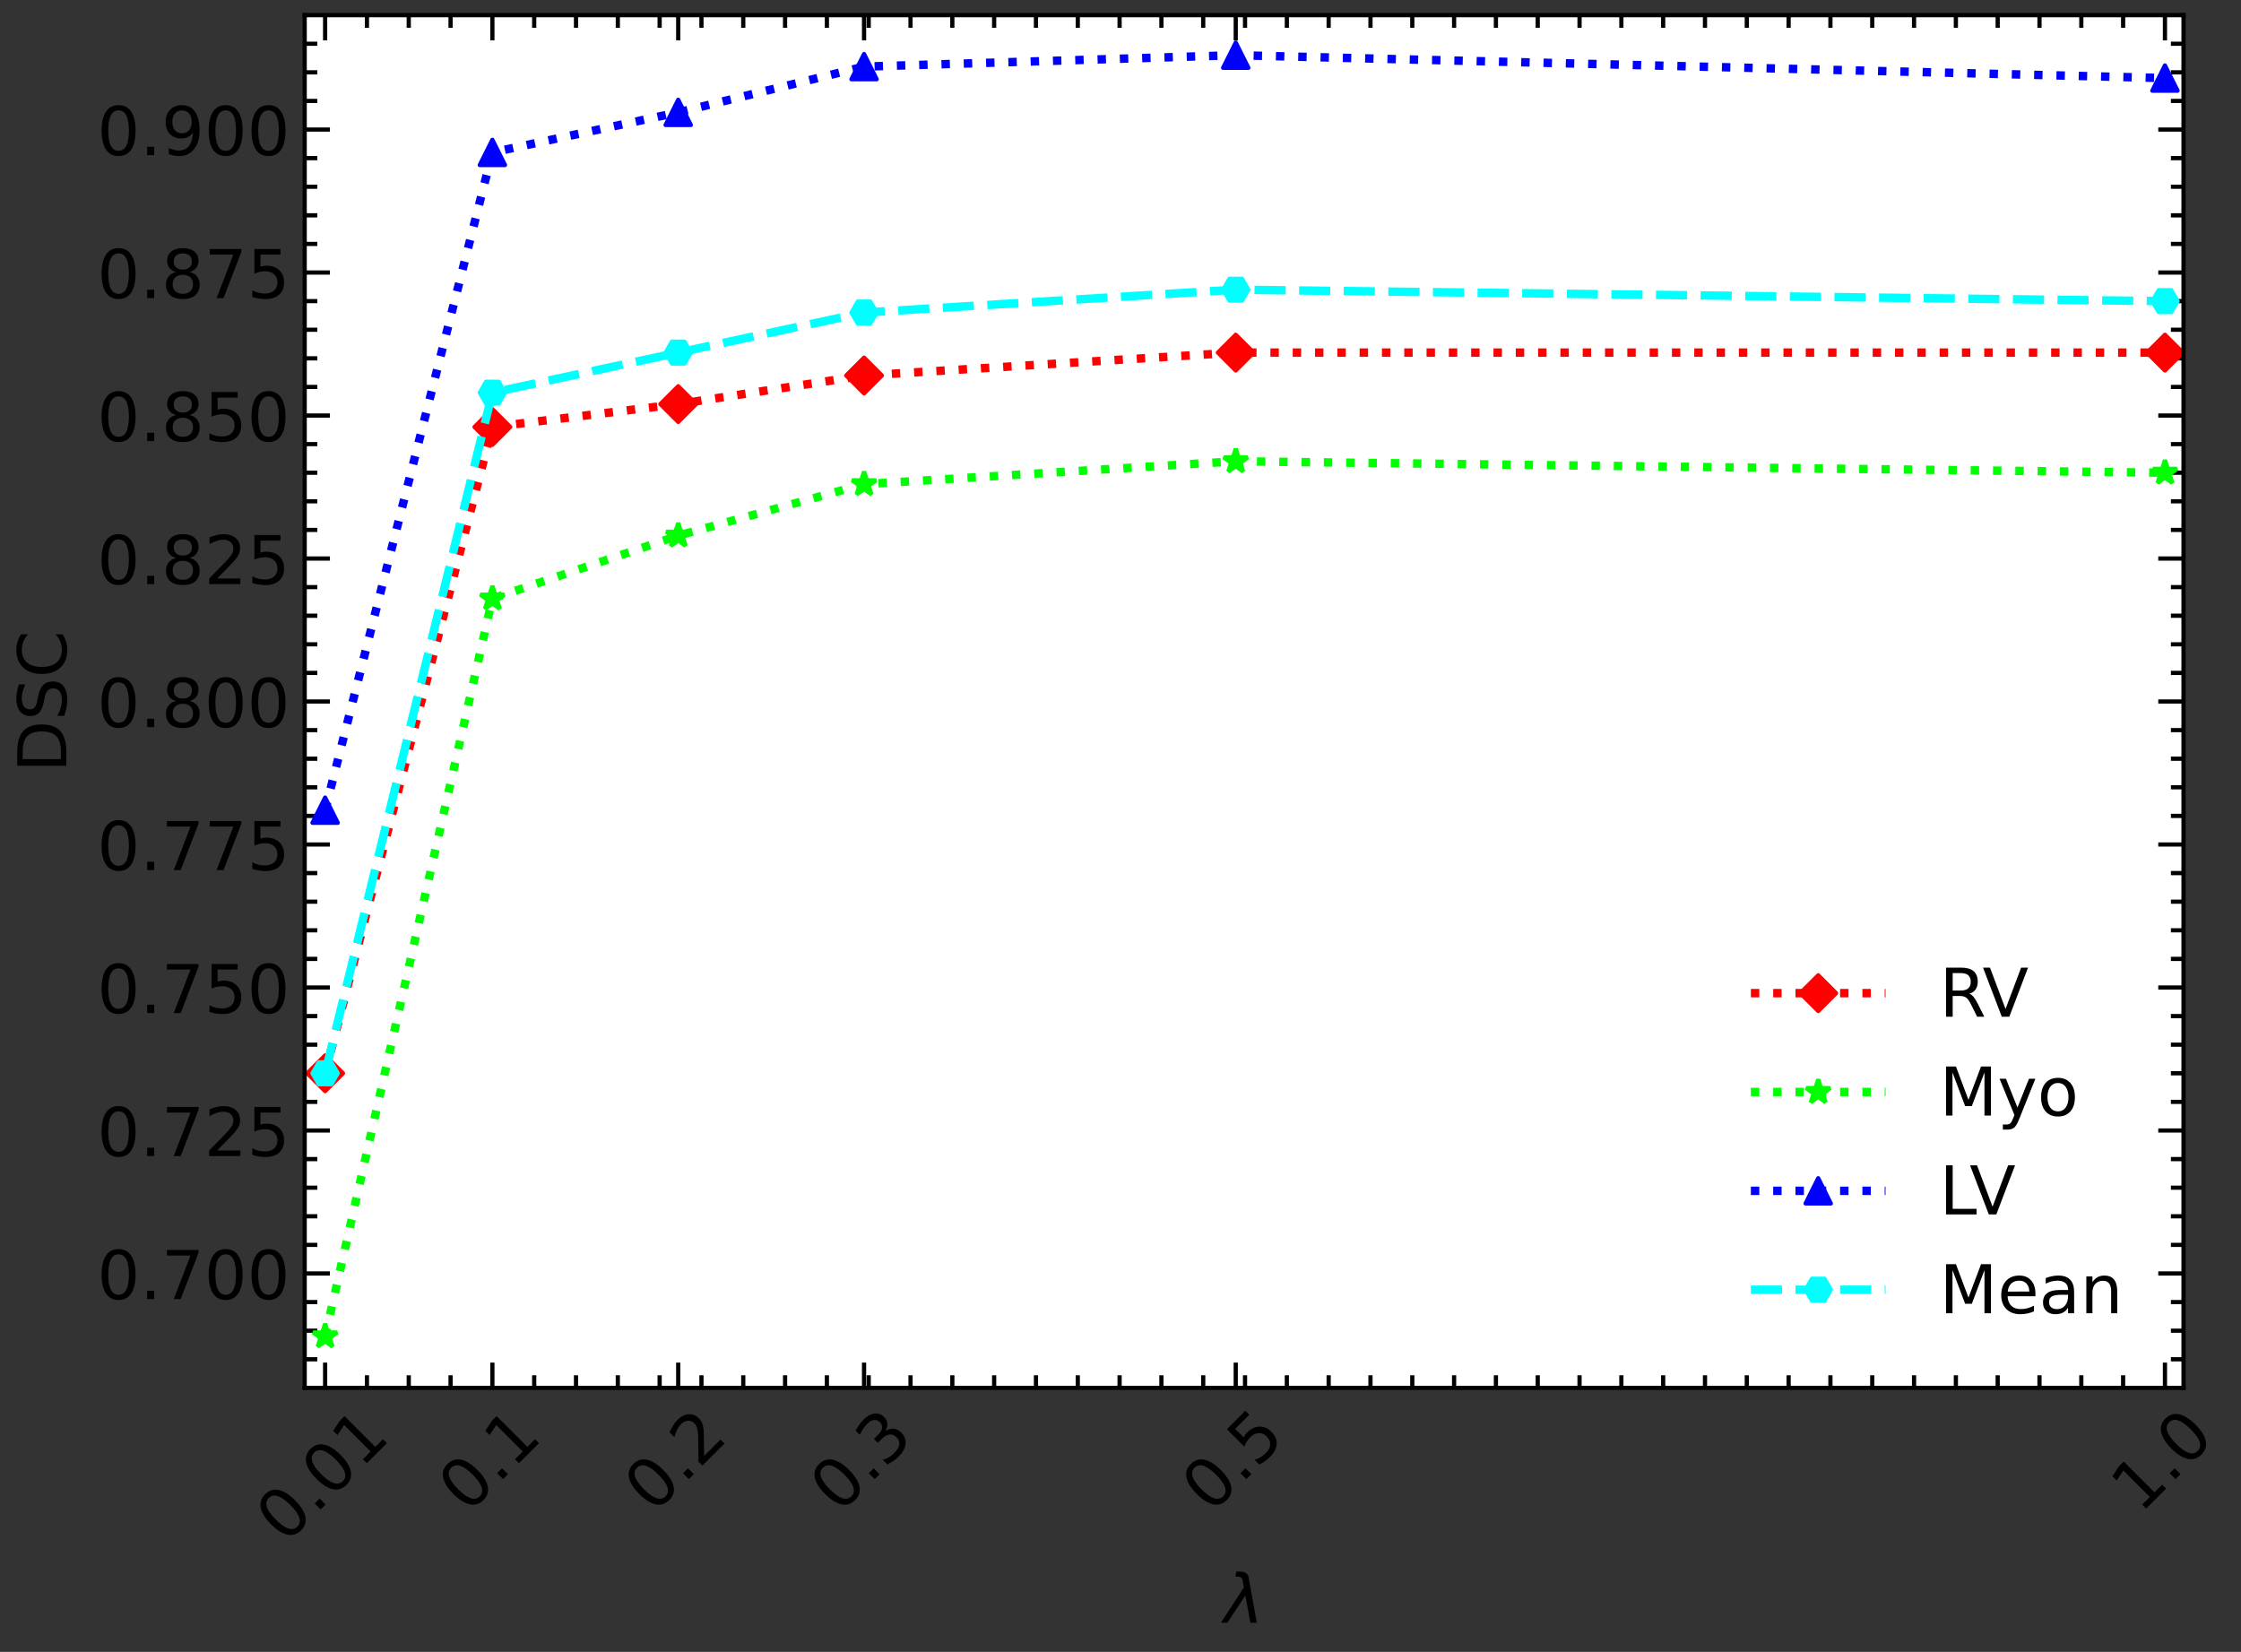 <?xml version="1.0" encoding="utf-8" standalone="no"?>
<!DOCTYPE svg PUBLIC "-//W3C//DTD SVG 1.1//EN"
  "http://www.w3.org/Graphics/SVG/1.1/DTD/svg11.dtd">
<!-- Created with matplotlib (https://matplotlib.org/) -->
<svg height="392.485pt" version="1.1" viewBox="0 0 532.446 392.485" width="532.446pt" xmlns="http://www.w3.org/2000/svg" xmlns:xlink="http://www.w3.org/1999/xlink">
 <rect x="0" y="0" width="532.446" height="392.485" fill="#333333" stroke="none"/>
 <defs>
  <style type="text/css">*{stroke-linecap:butt;stroke-linejoin:round;}</style>
 </defs>
 <g id="figure_1">
  <g id="patch_1">
   <path d="M 0 392.485 
L 532.446 392.485 
L 532.446 0 
L 0 0 
z
" style="fill:none;"/>
  </g>
  <g id="axes_1">
   <g id="patch_2">
    <path d="M 72.39 329.76 
L 518.79 329.76 
L 518.79 3.6 
L 72.39 3.6 
z
" style="fill:#ffffff;"/>
   </g>
   <g id="matplotlib.axis_1">
    <g id="xtick_1">
     <g id="line2d_1">
      <defs>
       <path d="M 0 0 
L 0 -6 
" id="m06bcb5edfa" style="stroke:#000000;"/>
      </defs>
      <g>
       <use style="stroke:#000000;" x="77.247" xlink:href="#m06bcb5edfa" y="329.76"/>
      </g>
     </g>
     <g id="line2d_2">
      <defs>
       <path d="M 0 0 
L 0 6 
" id="m0683e91001" style="stroke:#000000;"/>
      </defs>
      <g>
       <use style="stroke:#000000;" x="77.247" xlink:href="#m0683e91001" y="3.6"/>
      </g>
     </g>
     <g id="text_1">
      <!-- 0.01 -->
      <g transform="translate(67.774 367.047)rotate(-45)scale(0.16 -0.16)">
       <defs>
        <path d="M 31.781 66.406 
Q 24.172 66.406 20.328 58.906 
Q 16.5 51.422 16.5 36.375 
Q 16.5 21.391 20.328 13.891 
Q 24.172 6.391 31.781 6.391 
Q 39.453 6.391 43.281 13.891 
Q 47.125 21.391 47.125 36.375 
Q 47.125 51.422 43.281 58.906 
Q 39.453 66.406 31.781 66.406 
z
M 31.781 74.219 
Q 44.047 74.219 50.516 64.516 
Q 56.984 54.828 56.984 36.375 
Q 56.984 17.969 50.516 8.266 
Q 44.047 -1.422 31.781 -1.422 
Q 19.531 -1.422 13.062 8.266 
Q 6.594 17.969 6.594 36.375 
Q 6.594 54.828 13.062 64.516 
Q 19.531 74.219 31.781 74.219 
z
" id="DejaVuSans-48"/>
        <path d="M 10.688 12.406 
L 21 12.406 
L 21 0 
L 10.688 0 
z
" id="DejaVuSans-46"/>
        <path d="M 12.406 8.297 
L 28.516 8.297 
L 28.516 63.922 
L 10.984 60.406 
L 10.984 69.391 
L 28.422 72.906 
L 38.281 72.906 
L 38.281 8.297 
L 54.391 8.297 
L 54.391 0 
L 12.406 0 
z
" id="DejaVuSans-49"/>
       </defs>
       <use xlink:href="#DejaVuSans-48"/>
       <use x="63.623" xlink:href="#DejaVuSans-46"/>
       <use x="95.41" xlink:href="#DejaVuSans-48"/>
       <use x="159.033" xlink:href="#DejaVuSans-49"/>
      </g>
     </g>
    </g>
    <g id="xtick_2">
     <g id="line2d_3">
      <g>
       <use style="stroke:#000000;" x="116.986" xlink:href="#m06bcb5edfa" y="329.76"/>
      </g>
     </g>
     <g id="line2d_4">
      <g>
       <use style="stroke:#000000;" x="116.986" xlink:href="#m0683e91001" y="3.6"/>
      </g>
     </g>
     <g id="text_2">
      <!-- 0.1 -->
      <g transform="translate(111.112 359.849)rotate(-45)scale(0.16 -0.16)">
       <use xlink:href="#DejaVuSans-48"/>
       <use x="63.623" xlink:href="#DejaVuSans-46"/>
       <use x="95.41" xlink:href="#DejaVuSans-49"/>
      </g>
     </g>
    </g>
    <g id="xtick_3">
     <g id="line2d_5">
      <g>
       <use style="stroke:#000000;" x="161.14" xlink:href="#m06bcb5edfa" y="329.76"/>
      </g>
     </g>
     <g id="line2d_6">
      <g>
       <use style="stroke:#000000;" x="161.14" xlink:href="#m0683e91001" y="3.6"/>
      </g>
     </g>
     <g id="text_3">
      <!-- 0.2 -->
      <g transform="translate(155.266 359.849)rotate(-45)scale(0.16 -0.16)">
       <defs>
        <path d="M 19.188 8.297 
L 53.609 8.297 
L 53.609 0 
L 7.328 0 
L 7.328 8.297 
Q 12.938 14.109 22.625 23.891 
Q 32.328 33.688 34.812 36.531 
Q 39.547 41.844 41.422 45.531 
Q 43.312 49.219 43.312 52.781 
Q 43.312 58.594 39.234 62.25 
Q 35.156 65.922 28.609 65.922 
Q 23.969 65.922 18.812 64.312 
Q 13.672 62.703 7.812 59.422 
L 7.812 69.391 
Q 13.766 71.781 18.938 73 
Q 24.125 74.219 28.422 74.219 
Q 39.75 74.219 46.484 68.547 
Q 53.219 62.891 53.219 53.422 
Q 53.219 48.922 51.531 44.891 
Q 49.859 40.875 45.406 35.406 
Q 44.188 33.984 37.641 27.219 
Q 31.109 20.453 19.188 8.297 
z
" id="DejaVuSans-50"/>
       </defs>
       <use xlink:href="#DejaVuSans-48"/>
       <use x="63.623" xlink:href="#DejaVuSans-46"/>
       <use x="95.41" xlink:href="#DejaVuSans-50"/>
      </g>
     </g>
    </g>
    <g id="xtick_4">
     <g id="line2d_7">
      <g>
       <use style="stroke:#000000;" x="205.294" xlink:href="#m06bcb5edfa" y="329.76"/>
      </g>
     </g>
     <g id="line2d_8">
      <g>
       <use style="stroke:#000000;" x="205.294" xlink:href="#m0683e91001" y="3.6"/>
      </g>
     </g>
     <g id="text_4">
      <!-- 0.3 -->
      <g transform="translate(199.42 359.849)rotate(-45)scale(0.16 -0.16)">
       <defs>
        <path d="M 40.578 39.312 
Q 47.656 37.797 51.625 33 
Q 55.609 28.219 55.609 21.188 
Q 55.609 10.406 48.188 4.484 
Q 40.766 -1.422 27.094 -1.422 
Q 22.516 -1.422 17.656 -0.516 
Q 12.797 0.391 7.625 2.203 
L 7.625 11.719 
Q 11.719 9.328 16.594 8.109 
Q 21.484 6.891 26.812 6.891 
Q 36.078 6.891 40.938 10.547 
Q 45.797 14.203 45.797 21.188 
Q 45.797 27.641 41.281 31.266 
Q 36.766 34.906 28.719 34.906 
L 20.219 34.906 
L 20.219 43.016 
L 29.109 43.016 
Q 36.375 43.016 40.234 45.922 
Q 44.094 48.828 44.094 54.297 
Q 44.094 59.906 40.109 62.906 
Q 36.141 65.922 28.719 65.922 
Q 24.656 65.922 20.016 65.031 
Q 15.375 64.156 9.812 62.312 
L 9.812 71.094 
Q 15.438 72.656 20.344 73.438 
Q 25.25 74.219 29.594 74.219 
Q 40.828 74.219 47.359 69.109 
Q 53.906 64.016 53.906 55.328 
Q 53.906 49.266 50.438 45.094 
Q 46.969 40.922 40.578 39.312 
z
" id="DejaVuSans-51"/>
       </defs>
       <use xlink:href="#DejaVuSans-48"/>
       <use x="63.623" xlink:href="#DejaVuSans-46"/>
       <use x="95.41" xlink:href="#DejaVuSans-51"/>
      </g>
     </g>
    </g>
    <g id="xtick_5">
     <g id="line2d_9">
      <g>
       <use style="stroke:#000000;" x="293.603" xlink:href="#m06bcb5edfa" y="329.76"/>
      </g>
     </g>
     <g id="line2d_10">
      <g>
       <use style="stroke:#000000;" x="293.603" xlink:href="#m0683e91001" y="3.6"/>
      </g>
     </g>
     <g id="text_5">
      <!-- 0.5 -->
      <g transform="translate(287.729 359.849)rotate(-45)scale(0.16 -0.16)">
       <defs>
        <path d="M 10.797 72.906 
L 49.516 72.906 
L 49.516 64.594 
L 19.828 64.594 
L 19.828 46.734 
Q 21.969 47.469 24.109 47.828 
Q 26.266 48.188 28.422 48.188 
Q 40.625 48.188 47.75 41.5 
Q 54.891 34.812 54.891 23.391 
Q 54.891 11.625 47.562 5.094 
Q 40.234 -1.422 26.906 -1.422 
Q 22.312 -1.422 17.547 -0.641 
Q 12.797 0.141 7.719 1.703 
L 7.719 11.625 
Q 12.109 9.234 16.797 8.062 
Q 21.484 6.891 26.703 6.891 
Q 35.156 6.891 40.078 11.328 
Q 45.016 15.766 45.016 23.391 
Q 45.016 31 40.078 35.438 
Q 35.156 39.891 26.703 39.891 
Q 22.75 39.891 18.812 39.016 
Q 14.891 38.141 10.797 36.281 
z
" id="DejaVuSans-53"/>
       </defs>
       <use xlink:href="#DejaVuSans-48"/>
       <use x="63.623" xlink:href="#DejaVuSans-46"/>
       <use x="95.41" xlink:href="#DejaVuSans-53"/>
      </g>
     </g>
    </g>
    <g id="xtick_6">
     <g id="line2d_11">
      <g>
       <use style="stroke:#000000;" x="514.375" xlink:href="#m06bcb5edfa" y="329.76"/>
      </g>
     </g>
     <g id="line2d_12">
      <g>
       <use style="stroke:#000000;" x="514.375" xlink:href="#m0683e91001" y="3.6"/>
      </g>
     </g>
     <g id="text_6">
      <!-- 1.0 -->
      <g transform="translate(508.5 359.849)rotate(-45)scale(0.16 -0.16)">
       <use xlink:href="#DejaVuSans-49"/>
       <use x="63.623" xlink:href="#DejaVuSans-46"/>
       <use x="95.41" xlink:href="#DejaVuSans-48"/>
      </g>
     </g>
    </g>
    <g id="xtick_7">
     <g id="line2d_13">
      <defs>
       <path d="M 0 0 
L 0 -3 
" id="m5ee5d37cd1" style="stroke:#000000;"/>
      </defs>
      <g>
       <use style="stroke:#000000;" x="87.182" xlink:href="#m5ee5d37cd1" y="329.76"/>
      </g>
     </g>
     <g id="line2d_14">
      <defs>
       <path d="M 0 0 
L 0 3 
" id="m650fe129ff" style="stroke:#000000;"/>
      </defs>
      <g>
       <use style="stroke:#000000;" x="87.182" xlink:href="#m650fe129ff" y="3.6"/>
      </g>
     </g>
    </g>
    <g id="xtick_8">
     <g id="line2d_15">
      <g>
       <use style="stroke:#000000;" x="97.116" xlink:href="#m5ee5d37cd1" y="329.76"/>
      </g>
     </g>
     <g id="line2d_16">
      <g>
       <use style="stroke:#000000;" x="97.116" xlink:href="#m650fe129ff" y="3.6"/>
      </g>
     </g>
    </g>
    <g id="xtick_9">
     <g id="line2d_17">
      <g>
       <use style="stroke:#000000;" x="107.051" xlink:href="#m5ee5d37cd1" y="329.76"/>
      </g>
     </g>
     <g id="line2d_18">
      <g>
       <use style="stroke:#000000;" x="107.051" xlink:href="#m650fe129ff" y="3.6"/>
      </g>
     </g>
    </g>
    <g id="xtick_10">
     <g id="line2d_19">
      <g>
       <use style="stroke:#000000;" x="126.921" xlink:href="#m5ee5d37cd1" y="329.76"/>
      </g>
     </g>
     <g id="line2d_20">
      <g>
       <use style="stroke:#000000;" x="126.921" xlink:href="#m650fe129ff" y="3.6"/>
      </g>
     </g>
    </g>
    <g id="xtick_11">
     <g id="line2d_21">
      <g>
       <use style="stroke:#000000;" x="136.855" xlink:href="#m5ee5d37cd1" y="329.76"/>
      </g>
     </g>
     <g id="line2d_22">
      <g>
       <use style="stroke:#000000;" x="136.855" xlink:href="#m650fe129ff" y="3.6"/>
      </g>
     </g>
    </g>
    <g id="xtick_12">
     <g id="line2d_23">
      <g>
       <use style="stroke:#000000;" x="146.79" xlink:href="#m5ee5d37cd1" y="329.76"/>
      </g>
     </g>
     <g id="line2d_24">
      <g>
       <use style="stroke:#000000;" x="146.79" xlink:href="#m650fe129ff" y="3.6"/>
      </g>
     </g>
    </g>
    <g id="xtick_13">
     <g id="line2d_25">
      <g>
       <use style="stroke:#000000;" x="156.725" xlink:href="#m5ee5d37cd1" y="329.76"/>
      </g>
     </g>
     <g id="line2d_26">
      <g>
       <use style="stroke:#000000;" x="156.725" xlink:href="#m650fe129ff" y="3.6"/>
      </g>
     </g>
    </g>
    <g id="xtick_14">
     <g id="line2d_27">
      <g>
       <use style="stroke:#000000;" x="166.659" xlink:href="#m5ee5d37cd1" y="329.76"/>
      </g>
     </g>
     <g id="line2d_28">
      <g>
       <use style="stroke:#000000;" x="166.659" xlink:href="#m650fe129ff" y="3.6"/>
      </g>
     </g>
    </g>
    <g id="xtick_15">
     <g id="line2d_29">
      <g>
       <use style="stroke:#000000;" x="176.594" xlink:href="#m5ee5d37cd1" y="329.76"/>
      </g>
     </g>
     <g id="line2d_30">
      <g>
       <use style="stroke:#000000;" x="176.594" xlink:href="#m650fe129ff" y="3.6"/>
      </g>
     </g>
    </g>
    <g id="xtick_16">
     <g id="line2d_31">
      <g>
       <use style="stroke:#000000;" x="186.529" xlink:href="#m5ee5d37cd1" y="329.76"/>
      </g>
     </g>
     <g id="line2d_32">
      <g>
       <use style="stroke:#000000;" x="186.529" xlink:href="#m650fe129ff" y="3.6"/>
      </g>
     </g>
    </g>
    <g id="xtick_17">
     <g id="line2d_33">
      <g>
       <use style="stroke:#000000;" x="196.464" xlink:href="#m5ee5d37cd1" y="329.76"/>
      </g>
     </g>
     <g id="line2d_34">
      <g>
       <use style="stroke:#000000;" x="196.464" xlink:href="#m650fe129ff" y="3.6"/>
      </g>
     </g>
    </g>
    <g id="xtick_18">
     <g id="line2d_35">
      <g>
       <use style="stroke:#000000;" x="206.398" xlink:href="#m5ee5d37cd1" y="329.76"/>
      </g>
     </g>
     <g id="line2d_36">
      <g>
       <use style="stroke:#000000;" x="206.398" xlink:href="#m650fe129ff" y="3.6"/>
      </g>
     </g>
    </g>
    <g id="xtick_19">
     <g id="line2d_37">
      <g>
       <use style="stroke:#000000;" x="216.333" xlink:href="#m5ee5d37cd1" y="329.76"/>
      </g>
     </g>
     <g id="line2d_38">
      <g>
       <use style="stroke:#000000;" x="216.333" xlink:href="#m650fe129ff" y="3.6"/>
      </g>
     </g>
    </g>
    <g id="xtick_20">
     <g id="line2d_39">
      <g>
       <use style="stroke:#000000;" x="226.268" xlink:href="#m5ee5d37cd1" y="329.76"/>
      </g>
     </g>
     <g id="line2d_40">
      <g>
       <use style="stroke:#000000;" x="226.268" xlink:href="#m650fe129ff" y="3.6"/>
      </g>
     </g>
    </g>
    <g id="xtick_21">
     <g id="line2d_41">
      <g>
       <use style="stroke:#000000;" x="236.202" xlink:href="#m5ee5d37cd1" y="329.76"/>
      </g>
     </g>
     <g id="line2d_42">
      <g>
       <use style="stroke:#000000;" x="236.202" xlink:href="#m650fe129ff" y="3.6"/>
      </g>
     </g>
    </g>
    <g id="xtick_22">
     <g id="line2d_43">
      <g>
       <use style="stroke:#000000;" x="246.137" xlink:href="#m5ee5d37cd1" y="329.76"/>
      </g>
     </g>
     <g id="line2d_44">
      <g>
       <use style="stroke:#000000;" x="246.137" xlink:href="#m650fe129ff" y="3.6"/>
      </g>
     </g>
    </g>
    <g id="xtick_23">
     <g id="line2d_45">
      <g>
       <use style="stroke:#000000;" x="256.072" xlink:href="#m5ee5d37cd1" y="329.76"/>
      </g>
     </g>
     <g id="line2d_46">
      <g>
       <use style="stroke:#000000;" x="256.072" xlink:href="#m650fe129ff" y="3.6"/>
      </g>
     </g>
    </g>
    <g id="xtick_24">
     <g id="line2d_47">
      <g>
       <use style="stroke:#000000;" x="266.007" xlink:href="#m5ee5d37cd1" y="329.76"/>
      </g>
     </g>
     <g id="line2d_48">
      <g>
       <use style="stroke:#000000;" x="266.007" xlink:href="#m650fe129ff" y="3.6"/>
      </g>
     </g>
    </g>
    <g id="xtick_25">
     <g id="line2d_49">
      <g>
       <use style="stroke:#000000;" x="275.941" xlink:href="#m5ee5d37cd1" y="329.76"/>
      </g>
     </g>
     <g id="line2d_50">
      <g>
       <use style="stroke:#000000;" x="275.941" xlink:href="#m650fe129ff" y="3.6"/>
      </g>
     </g>
    </g>
    <g id="xtick_26">
     <g id="line2d_51">
      <g>
       <use style="stroke:#000000;" x="285.876" xlink:href="#m5ee5d37cd1" y="329.76"/>
      </g>
     </g>
     <g id="line2d_52">
      <g>
       <use style="stroke:#000000;" x="285.876" xlink:href="#m650fe129ff" y="3.6"/>
      </g>
     </g>
    </g>
    <g id="xtick_27">
     <g id="line2d_53">
      <g>
       <use style="stroke:#000000;" x="295.811" xlink:href="#m5ee5d37cd1" y="329.76"/>
      </g>
     </g>
     <g id="line2d_54">
      <g>
       <use style="stroke:#000000;" x="295.811" xlink:href="#m650fe129ff" y="3.6"/>
      </g>
     </g>
    </g>
    <g id="xtick_28">
     <g id="line2d_55">
      <g>
       <use style="stroke:#000000;" x="305.745" xlink:href="#m5ee5d37cd1" y="329.76"/>
      </g>
     </g>
     <g id="line2d_56">
      <g>
       <use style="stroke:#000000;" x="305.745" xlink:href="#m650fe129ff" y="3.6"/>
      </g>
     </g>
    </g>
    <g id="xtick_29">
     <g id="line2d_57">
      <g>
       <use style="stroke:#000000;" x="315.68" xlink:href="#m5ee5d37cd1" y="329.76"/>
      </g>
     </g>
     <g id="line2d_58">
      <g>
       <use style="stroke:#000000;" x="315.68" xlink:href="#m650fe129ff" y="3.6"/>
      </g>
     </g>
    </g>
    <g id="xtick_30">
     <g id="line2d_59">
      <g>
       <use style="stroke:#000000;" x="325.615" xlink:href="#m5ee5d37cd1" y="329.76"/>
      </g>
     </g>
     <g id="line2d_60">
      <g>
       <use style="stroke:#000000;" x="325.615" xlink:href="#m650fe129ff" y="3.6"/>
      </g>
     </g>
    </g>
    <g id="xtick_31">
     <g id="line2d_61">
      <g>
       <use style="stroke:#000000;" x="335.55" xlink:href="#m5ee5d37cd1" y="329.76"/>
      </g>
     </g>
     <g id="line2d_62">
      <g>
       <use style="stroke:#000000;" x="335.55" xlink:href="#m650fe129ff" y="3.6"/>
      </g>
     </g>
    </g>
    <g id="xtick_32">
     <g id="line2d_63">
      <g>
       <use style="stroke:#000000;" x="345.484" xlink:href="#m5ee5d37cd1" y="329.76"/>
      </g>
     </g>
     <g id="line2d_64">
      <g>
       <use style="stroke:#000000;" x="345.484" xlink:href="#m650fe129ff" y="3.6"/>
      </g>
     </g>
    </g>
    <g id="xtick_33">
     <g id="line2d_65">
      <g>
       <use style="stroke:#000000;" x="355.419" xlink:href="#m5ee5d37cd1" y="329.76"/>
      </g>
     </g>
     <g id="line2d_66">
      <g>
       <use style="stroke:#000000;" x="355.419" xlink:href="#m650fe129ff" y="3.6"/>
      </g>
     </g>
    </g>
    <g id="xtick_34">
     <g id="line2d_67">
      <g>
       <use style="stroke:#000000;" x="365.354" xlink:href="#m5ee5d37cd1" y="329.76"/>
      </g>
     </g>
     <g id="line2d_68">
      <g>
       <use style="stroke:#000000;" x="365.354" xlink:href="#m650fe129ff" y="3.6"/>
      </g>
     </g>
    </g>
    <g id="xtick_35">
     <g id="line2d_69">
      <g>
       <use style="stroke:#000000;" x="375.289" xlink:href="#m5ee5d37cd1" y="329.76"/>
      </g>
     </g>
     <g id="line2d_70">
      <g>
       <use style="stroke:#000000;" x="375.289" xlink:href="#m650fe129ff" y="3.6"/>
      </g>
     </g>
    </g>
    <g id="xtick_36">
     <g id="line2d_71">
      <g>
       <use style="stroke:#000000;" x="385.223" xlink:href="#m5ee5d37cd1" y="329.76"/>
      </g>
     </g>
     <g id="line2d_72">
      <g>
       <use style="stroke:#000000;" x="385.223" xlink:href="#m650fe129ff" y="3.6"/>
      </g>
     </g>
    </g>
    <g id="xtick_37">
     <g id="line2d_73">
      <g>
       <use style="stroke:#000000;" x="395.158" xlink:href="#m5ee5d37cd1" y="329.76"/>
      </g>
     </g>
     <g id="line2d_74">
      <g>
       <use style="stroke:#000000;" x="395.158" xlink:href="#m650fe129ff" y="3.6"/>
      </g>
     </g>
    </g>
    <g id="xtick_38">
     <g id="line2d_75">
      <g>
       <use style="stroke:#000000;" x="405.093" xlink:href="#m5ee5d37cd1" y="329.76"/>
      </g>
     </g>
     <g id="line2d_76">
      <g>
       <use style="stroke:#000000;" x="405.093" xlink:href="#m650fe129ff" y="3.6"/>
      </g>
     </g>
    </g>
    <g id="xtick_39">
     <g id="line2d_77">
      <g>
       <use style="stroke:#000000;" x="415.027" xlink:href="#m5ee5d37cd1" y="329.76"/>
      </g>
     </g>
     <g id="line2d_78">
      <g>
       <use style="stroke:#000000;" x="415.027" xlink:href="#m650fe129ff" y="3.6"/>
      </g>
     </g>
    </g>
    <g id="xtick_40">
     <g id="line2d_79">
      <g>
       <use style="stroke:#000000;" x="424.962" xlink:href="#m5ee5d37cd1" y="329.76"/>
      </g>
     </g>
     <g id="line2d_80">
      <g>
       <use style="stroke:#000000;" x="424.962" xlink:href="#m650fe129ff" y="3.6"/>
      </g>
     </g>
    </g>
    <g id="xtick_41">
     <g id="line2d_81">
      <g>
       <use style="stroke:#000000;" x="434.897" xlink:href="#m5ee5d37cd1" y="329.76"/>
      </g>
     </g>
     <g id="line2d_82">
      <g>
       <use style="stroke:#000000;" x="434.897" xlink:href="#m650fe129ff" y="3.6"/>
      </g>
     </g>
    </g>
    <g id="xtick_42">
     <g id="line2d_83">
      <g>
       <use style="stroke:#000000;" x="444.832" xlink:href="#m5ee5d37cd1" y="329.76"/>
      </g>
     </g>
     <g id="line2d_84">
      <g>
       <use style="stroke:#000000;" x="444.832" xlink:href="#m650fe129ff" y="3.6"/>
      </g>
     </g>
    </g>
    <g id="xtick_43">
     <g id="line2d_85">
      <g>
       <use style="stroke:#000000;" x="454.766" xlink:href="#m5ee5d37cd1" y="329.76"/>
      </g>
     </g>
     <g id="line2d_86">
      <g>
       <use style="stroke:#000000;" x="454.766" xlink:href="#m650fe129ff" y="3.6"/>
      </g>
     </g>
    </g>
    <g id="xtick_44">
     <g id="line2d_87">
      <g>
       <use style="stroke:#000000;" x="464.701" xlink:href="#m5ee5d37cd1" y="329.76"/>
      </g>
     </g>
     <g id="line2d_88">
      <g>
       <use style="stroke:#000000;" x="464.701" xlink:href="#m650fe129ff" y="3.6"/>
      </g>
     </g>
    </g>
    <g id="xtick_45">
     <g id="line2d_89">
      <g>
       <use style="stroke:#000000;" x="474.636" xlink:href="#m5ee5d37cd1" y="329.76"/>
      </g>
     </g>
     <g id="line2d_90">
      <g>
       <use style="stroke:#000000;" x="474.636" xlink:href="#m650fe129ff" y="3.6"/>
      </g>
     </g>
    </g>
    <g id="xtick_46">
     <g id="line2d_91">
      <g>
       <use style="stroke:#000000;" x="484.57" xlink:href="#m5ee5d37cd1" y="329.76"/>
      </g>
     </g>
     <g id="line2d_92">
      <g>
       <use style="stroke:#000000;" x="484.57" xlink:href="#m650fe129ff" y="3.6"/>
      </g>
     </g>
    </g>
    <g id="xtick_47">
     <g id="line2d_93">
      <g>
       <use style="stroke:#000000;" x="494.505" xlink:href="#m5ee5d37cd1" y="329.76"/>
      </g>
     </g>
     <g id="line2d_94">
      <g>
       <use style="stroke:#000000;" x="494.505" xlink:href="#m650fe129ff" y="3.6"/>
      </g>
     </g>
    </g>
    <g id="xtick_48">
     <g id="line2d_95">
      <g>
       <use style="stroke:#000000;" x="504.44" xlink:href="#m5ee5d37cd1" y="329.76"/>
      </g>
     </g>
     <g id="line2d_96">
      <g>
       <use style="stroke:#000000;" x="504.44" xlink:href="#m650fe129ff" y="3.6"/>
      </g>
     </g>
    </g>
    <g id="text_7">
     <!-- $\lambda$ -->
     <g transform="translate(290.79 385.558)scale(0.16 -0.16)">
      <defs>
       <path d="M 36.719 67.438 
L 48.828 0 
L 39.312 0 
L 31.844 40.438 
L 5.125 0 
L -4.391 0 
L 29.734 52.438 
L 28.031 62.109 
Q 26.953 68.266 21.734 68.266 
L 17.047 68.266 
L 18.5 75.984 
L 24.219 75.875 
Q 35.203 75.734 36.719 67.438 
z
" id="DejaVuSans-Oblique-955"/>
      </defs>
      <use transform="translate(0 0.016)" xlink:href="#DejaVuSans-Oblique-955"/>
     </g>
    </g>
   </g>
   <g id="matplotlib.axis_2">
    <g id="ytick_1">
     <g id="line2d_97">
      <defs>
       <path d="M 0 0 
L 6 0 
" id="m0e4dd9d54d" style="stroke:#000000;"/>
      </defs>
      <g>
       <use style="stroke:#000000;" x="72.39" xlink:href="#m0e4dd9d54d" y="302.58"/>
      </g>
     </g>
     <g id="line2d_98">
      <defs>
       <path d="M 0 0 
L -6 0 
" id="m5e19622454" style="stroke:#000000;"/>
      </defs>
      <g>
       <use style="stroke:#000000;" x="518.79" xlink:href="#m5e19622454" y="302.58"/>
      </g>
     </g>
     <g id="text_8">
      <!-- 0.700 -->
      <g transform="translate(23.085 308.659)scale(0.16 -0.16)">
       <defs>
        <path d="M 8.203 72.906 
L 55.078 72.906 
L 55.078 68.703 
L 28.609 0 
L 18.312 0 
L 43.219 64.594 
L 8.203 64.594 
z
" id="DejaVuSans-55"/>
       </defs>
       <use xlink:href="#DejaVuSans-48"/>
       <use x="63.623" xlink:href="#DejaVuSans-46"/>
       <use x="95.41" xlink:href="#DejaVuSans-55"/>
       <use x="159.033" xlink:href="#DejaVuSans-48"/>
       <use x="222.656" xlink:href="#DejaVuSans-48"/>
      </g>
     </g>
    </g>
    <g id="ytick_2">
     <g id="line2d_99">
      <g>
       <use style="stroke:#000000;" x="72.39" xlink:href="#m0e4dd9d54d" y="268.605"/>
      </g>
     </g>
     <g id="line2d_100">
      <g>
       <use style="stroke:#000000;" x="518.79" xlink:href="#m5e19622454" y="268.605"/>
      </g>
     </g>
     <g id="text_9">
      <!-- 0.725 -->
      <g transform="translate(23.085 274.684)scale(0.16 -0.16)">
       <use xlink:href="#DejaVuSans-48"/>
       <use x="63.623" xlink:href="#DejaVuSans-46"/>
       <use x="95.41" xlink:href="#DejaVuSans-55"/>
       <use x="159.033" xlink:href="#DejaVuSans-50"/>
       <use x="222.656" xlink:href="#DejaVuSans-53"/>
      </g>
     </g>
    </g>
    <g id="ytick_3">
     <g id="line2d_101">
      <g>
       <use style="stroke:#000000;" x="72.39" xlink:href="#m0e4dd9d54d" y="234.63"/>
      </g>
     </g>
     <g id="line2d_102">
      <g>
       <use style="stroke:#000000;" x="518.79" xlink:href="#m5e19622454" y="234.63"/>
      </g>
     </g>
     <g id="text_10">
      <!-- 0.750 -->
      <g transform="translate(23.085 240.709)scale(0.16 -0.16)">
       <use xlink:href="#DejaVuSans-48"/>
       <use x="63.623" xlink:href="#DejaVuSans-46"/>
       <use x="95.41" xlink:href="#DejaVuSans-55"/>
       <use x="159.033" xlink:href="#DejaVuSans-53"/>
       <use x="222.656" xlink:href="#DejaVuSans-48"/>
      </g>
     </g>
    </g>
    <g id="ytick_4">
     <g id="line2d_103">
      <g>
       <use style="stroke:#000000;" x="72.39" xlink:href="#m0e4dd9d54d" y="200.655"/>
      </g>
     </g>
     <g id="line2d_104">
      <g>
       <use style="stroke:#000000;" x="518.79" xlink:href="#m5e19622454" y="200.655"/>
      </g>
     </g>
     <g id="text_11">
      <!-- 0.775 -->
      <g transform="translate(23.085 206.734)scale(0.16 -0.16)">
       <use xlink:href="#DejaVuSans-48"/>
       <use x="63.623" xlink:href="#DejaVuSans-46"/>
       <use x="95.41" xlink:href="#DejaVuSans-55"/>
       <use x="159.033" xlink:href="#DejaVuSans-55"/>
       <use x="222.656" xlink:href="#DejaVuSans-53"/>
      </g>
     </g>
    </g>
    <g id="ytick_5">
     <g id="line2d_105">
      <g>
       <use style="stroke:#000000;" x="72.39" xlink:href="#m0e4dd9d54d" y="166.68"/>
      </g>
     </g>
     <g id="line2d_106">
      <g>
       <use style="stroke:#000000;" x="518.79" xlink:href="#m5e19622454" y="166.68"/>
      </g>
     </g>
     <g id="text_12">
      <!-- 0.800 -->
      <g transform="translate(23.085 172.759)scale(0.16 -0.16)">
       <defs>
        <path d="M 31.781 34.625 
Q 24.75 34.625 20.719 30.859 
Q 16.703 27.094 16.703 20.516 
Q 16.703 13.922 20.719 10.156 
Q 24.75 6.391 31.781 6.391 
Q 38.812 6.391 42.859 10.172 
Q 46.922 13.969 46.922 20.516 
Q 46.922 27.094 42.891 30.859 
Q 38.875 34.625 31.781 34.625 
z
M 21.922 38.812 
Q 15.578 40.375 12.031 44.719 
Q 8.5 49.078 8.5 55.328 
Q 8.5 64.062 14.719 69.141 
Q 20.953 74.219 31.781 74.219 
Q 42.672 74.219 48.875 69.141 
Q 55.078 64.062 55.078 55.328 
Q 55.078 49.078 51.531 44.719 
Q 48 40.375 41.703 38.812 
Q 48.828 37.156 52.797 32.312 
Q 56.781 27.484 56.781 20.516 
Q 56.781 9.906 50.312 4.234 
Q 43.844 -1.422 31.781 -1.422 
Q 19.734 -1.422 13.25 4.234 
Q 6.781 9.906 6.781 20.516 
Q 6.781 27.484 10.781 32.312 
Q 14.797 37.156 21.922 38.812 
z
M 18.312 54.391 
Q 18.312 48.734 21.844 45.562 
Q 25.391 42.391 31.781 42.391 
Q 38.141 42.391 41.719 45.562 
Q 45.312 48.734 45.312 54.391 
Q 45.312 60.062 41.719 63.234 
Q 38.141 66.406 31.781 66.406 
Q 25.391 66.406 21.844 63.234 
Q 18.312 60.062 18.312 54.391 
z
" id="DejaVuSans-56"/>
       </defs>
       <use xlink:href="#DejaVuSans-48"/>
       <use x="63.623" xlink:href="#DejaVuSans-46"/>
       <use x="95.41" xlink:href="#DejaVuSans-56"/>
       <use x="159.033" xlink:href="#DejaVuSans-48"/>
       <use x="222.656" xlink:href="#DejaVuSans-48"/>
      </g>
     </g>
    </g>
    <g id="ytick_6">
     <g id="line2d_107">
      <g>
       <use style="stroke:#000000;" x="72.39" xlink:href="#m0e4dd9d54d" y="132.705"/>
      </g>
     </g>
     <g id="line2d_108">
      <g>
       <use style="stroke:#000000;" x="518.79" xlink:href="#m5e19622454" y="132.705"/>
      </g>
     </g>
     <g id="text_13">
      <!-- 0.825 -->
      <g transform="translate(23.085 138.784)scale(0.16 -0.16)">
       <use xlink:href="#DejaVuSans-48"/>
       <use x="63.623" xlink:href="#DejaVuSans-46"/>
       <use x="95.41" xlink:href="#DejaVuSans-56"/>
       <use x="159.033" xlink:href="#DejaVuSans-50"/>
       <use x="222.656" xlink:href="#DejaVuSans-53"/>
      </g>
     </g>
    </g>
    <g id="ytick_7">
     <g id="line2d_109">
      <g>
       <use style="stroke:#000000;" x="72.39" xlink:href="#m0e4dd9d54d" y="98.73"/>
      </g>
     </g>
     <g id="line2d_110">
      <g>
       <use style="stroke:#000000;" x="518.79" xlink:href="#m5e19622454" y="98.73"/>
      </g>
     </g>
     <g id="text_14">
      <!-- 0.850 -->
      <g transform="translate(23.085 104.809)scale(0.16 -0.16)">
       <use xlink:href="#DejaVuSans-48"/>
       <use x="63.623" xlink:href="#DejaVuSans-46"/>
       <use x="95.41" xlink:href="#DejaVuSans-56"/>
       <use x="159.033" xlink:href="#DejaVuSans-53"/>
       <use x="222.656" xlink:href="#DejaVuSans-48"/>
      </g>
     </g>
    </g>
    <g id="ytick_8">
     <g id="line2d_111">
      <g>
       <use style="stroke:#000000;" x="72.39" xlink:href="#m0e4dd9d54d" y="64.755"/>
      </g>
     </g>
     <g id="line2d_112">
      <g>
       <use style="stroke:#000000;" x="518.79" xlink:href="#m5e19622454" y="64.755"/>
      </g>
     </g>
     <g id="text_15">
      <!-- 0.875 -->
      <g transform="translate(23.085 70.834)scale(0.16 -0.16)">
       <use xlink:href="#DejaVuSans-48"/>
       <use x="63.623" xlink:href="#DejaVuSans-46"/>
       <use x="95.41" xlink:href="#DejaVuSans-56"/>
       <use x="159.033" xlink:href="#DejaVuSans-55"/>
       <use x="222.656" xlink:href="#DejaVuSans-53"/>
      </g>
     </g>
    </g>
    <g id="ytick_9">
     <g id="line2d_113">
      <g>
       <use style="stroke:#000000;" x="72.39" xlink:href="#m0e4dd9d54d" y="30.78"/>
      </g>
     </g>
     <g id="line2d_114">
      <g>
       <use style="stroke:#000000;" x="518.79" xlink:href="#m5e19622454" y="30.78"/>
      </g>
     </g>
     <g id="text_16">
      <!-- 0.900 -->
      <g transform="translate(23.085 36.859)scale(0.16 -0.16)">
       <defs>
        <path d="M 10.984 1.516 
L 10.984 10.5 
Q 14.703 8.734 18.5 7.812 
Q 22.312 6.891 25.984 6.891 
Q 35.75 6.891 40.891 13.453 
Q 46.047 20.016 46.781 33.406 
Q 43.953 29.203 39.594 26.953 
Q 35.25 24.703 29.984 24.703 
Q 19.047 24.703 12.672 31.312 
Q 6.297 37.938 6.297 49.422 
Q 6.297 60.641 12.938 67.422 
Q 19.578 74.219 30.609 74.219 
Q 43.266 74.219 49.922 64.516 
Q 56.594 54.828 56.594 36.375 
Q 56.594 19.141 48.406 8.859 
Q 40.234 -1.422 26.422 -1.422 
Q 22.703 -1.422 18.891 -0.688 
Q 15.094 0.047 10.984 1.516 
z
M 30.609 32.422 
Q 37.25 32.422 41.125 36.953 
Q 45.016 41.5 45.016 49.422 
Q 45.016 57.281 41.125 61.844 
Q 37.25 66.406 30.609 66.406 
Q 23.969 66.406 20.094 61.844 
Q 16.219 57.281 16.219 49.422 
Q 16.219 41.5 20.094 36.953 
Q 23.969 32.422 30.609 32.422 
z
" id="DejaVuSans-57"/>
       </defs>
       <use xlink:href="#DejaVuSans-48"/>
       <use x="63.623" xlink:href="#DejaVuSans-46"/>
       <use x="95.41" xlink:href="#DejaVuSans-57"/>
       <use x="159.033" xlink:href="#DejaVuSans-48"/>
       <use x="222.656" xlink:href="#DejaVuSans-48"/>
      </g>
     </g>
    </g>
    <g id="ytick_10">
     <g id="line2d_115">
      <defs>
       <path d="M 0 0 
L 3 0 
" id="m733a014ad5" style="stroke:#000000;"/>
      </defs>
      <g>
       <use style="stroke:#000000;" x="72.39" xlink:href="#m733a014ad5" y="322.965"/>
      </g>
     </g>
     <g id="line2d_116">
      <defs>
       <path d="M 0 0 
L -3 0 
" id="m41cb973e5e" style="stroke:#000000;"/>
      </defs>
      <g>
       <use style="stroke:#000000;" x="518.79" xlink:href="#m41cb973e5e" y="322.965"/>
      </g>
     </g>
    </g>
    <g id="ytick_11">
     <g id="line2d_117">
      <g>
       <use style="stroke:#000000;" x="72.39" xlink:href="#m733a014ad5" y="316.17"/>
      </g>
     </g>
     <g id="line2d_118">
      <g>
       <use style="stroke:#000000;" x="518.79" xlink:href="#m41cb973e5e" y="316.17"/>
      </g>
     </g>
    </g>
    <g id="ytick_12">
     <g id="line2d_119">
      <g>
       <use style="stroke:#000000;" x="72.39" xlink:href="#m733a014ad5" y="309.375"/>
      </g>
     </g>
     <g id="line2d_120">
      <g>
       <use style="stroke:#000000;" x="518.79" xlink:href="#m41cb973e5e" y="309.375"/>
      </g>
     </g>
    </g>
    <g id="ytick_13">
     <g id="line2d_121">
      <g>
       <use style="stroke:#000000;" x="72.39" xlink:href="#m733a014ad5" y="295.785"/>
      </g>
     </g>
     <g id="line2d_122">
      <g>
       <use style="stroke:#000000;" x="518.79" xlink:href="#m41cb973e5e" y="295.785"/>
      </g>
     </g>
    </g>
    <g id="ytick_14">
     <g id="line2d_123">
      <g>
       <use style="stroke:#000000;" x="72.39" xlink:href="#m733a014ad5" y="288.99"/>
      </g>
     </g>
     <g id="line2d_124">
      <g>
       <use style="stroke:#000000;" x="518.79" xlink:href="#m41cb973e5e" y="288.99"/>
      </g>
     </g>
    </g>
    <g id="ytick_15">
     <g id="line2d_125">
      <g>
       <use style="stroke:#000000;" x="72.39" xlink:href="#m733a014ad5" y="282.195"/>
      </g>
     </g>
     <g id="line2d_126">
      <g>
       <use style="stroke:#000000;" x="518.79" xlink:href="#m41cb973e5e" y="282.195"/>
      </g>
     </g>
    </g>
    <g id="ytick_16">
     <g id="line2d_127">
      <g>
       <use style="stroke:#000000;" x="72.39" xlink:href="#m733a014ad5" y="275.4"/>
      </g>
     </g>
     <g id="line2d_128">
      <g>
       <use style="stroke:#000000;" x="518.79" xlink:href="#m41cb973e5e" y="275.4"/>
      </g>
     </g>
    </g>
    <g id="ytick_17">
     <g id="line2d_129">
      <g>
       <use style="stroke:#000000;" x="72.39" xlink:href="#m733a014ad5" y="261.81"/>
      </g>
     </g>
     <g id="line2d_130">
      <g>
       <use style="stroke:#000000;" x="518.79" xlink:href="#m41cb973e5e" y="261.81"/>
      </g>
     </g>
    </g>
    <g id="ytick_18">
     <g id="line2d_131">
      <g>
       <use style="stroke:#000000;" x="72.39" xlink:href="#m733a014ad5" y="255.015"/>
      </g>
     </g>
     <g id="line2d_132">
      <g>
       <use style="stroke:#000000;" x="518.79" xlink:href="#m41cb973e5e" y="255.015"/>
      </g>
     </g>
    </g>
    <g id="ytick_19">
     <g id="line2d_133">
      <g>
       <use style="stroke:#000000;" x="72.39" xlink:href="#m733a014ad5" y="248.22"/>
      </g>
     </g>
     <g id="line2d_134">
      <g>
       <use style="stroke:#000000;" x="518.79" xlink:href="#m41cb973e5e" y="248.22"/>
      </g>
     </g>
    </g>
    <g id="ytick_20">
     <g id="line2d_135">
      <g>
       <use style="stroke:#000000;" x="72.39" xlink:href="#m733a014ad5" y="241.425"/>
      </g>
     </g>
     <g id="line2d_136">
      <g>
       <use style="stroke:#000000;" x="518.79" xlink:href="#m41cb973e5e" y="241.425"/>
      </g>
     </g>
    </g>
    <g id="ytick_21">
     <g id="line2d_137">
      <g>
       <use style="stroke:#000000;" x="72.39" xlink:href="#m733a014ad5" y="227.835"/>
      </g>
     </g>
     <g id="line2d_138">
      <g>
       <use style="stroke:#000000;" x="518.79" xlink:href="#m41cb973e5e" y="227.835"/>
      </g>
     </g>
    </g>
    <g id="ytick_22">
     <g id="line2d_139">
      <g>
       <use style="stroke:#000000;" x="72.39" xlink:href="#m733a014ad5" y="221.04"/>
      </g>
     </g>
     <g id="line2d_140">
      <g>
       <use style="stroke:#000000;" x="518.79" xlink:href="#m41cb973e5e" y="221.04"/>
      </g>
     </g>
    </g>
    <g id="ytick_23">
     <g id="line2d_141">
      <g>
       <use style="stroke:#000000;" x="72.39" xlink:href="#m733a014ad5" y="214.245"/>
      </g>
     </g>
     <g id="line2d_142">
      <g>
       <use style="stroke:#000000;" x="518.79" xlink:href="#m41cb973e5e" y="214.245"/>
      </g>
     </g>
    </g>
    <g id="ytick_24">
     <g id="line2d_143">
      <g>
       <use style="stroke:#000000;" x="72.39" xlink:href="#m733a014ad5" y="207.45"/>
      </g>
     </g>
     <g id="line2d_144">
      <g>
       <use style="stroke:#000000;" x="518.79" xlink:href="#m41cb973e5e" y="207.45"/>
      </g>
     </g>
    </g>
    <g id="ytick_25">
     <g id="line2d_145">
      <g>
       <use style="stroke:#000000;" x="72.39" xlink:href="#m733a014ad5" y="193.86"/>
      </g>
     </g>
     <g id="line2d_146">
      <g>
       <use style="stroke:#000000;" x="518.79" xlink:href="#m41cb973e5e" y="193.86"/>
      </g>
     </g>
    </g>
    <g id="ytick_26">
     <g id="line2d_147">
      <g>
       <use style="stroke:#000000;" x="72.39" xlink:href="#m733a014ad5" y="187.065"/>
      </g>
     </g>
     <g id="line2d_148">
      <g>
       <use style="stroke:#000000;" x="518.79" xlink:href="#m41cb973e5e" y="187.065"/>
      </g>
     </g>
    </g>
    <g id="ytick_27">
     <g id="line2d_149">
      <g>
       <use style="stroke:#000000;" x="72.39" xlink:href="#m733a014ad5" y="180.27"/>
      </g>
     </g>
     <g id="line2d_150">
      <g>
       <use style="stroke:#000000;" x="518.79" xlink:href="#m41cb973e5e" y="180.27"/>
      </g>
     </g>
    </g>
    <g id="ytick_28">
     <g id="line2d_151">
      <g>
       <use style="stroke:#000000;" x="72.39" xlink:href="#m733a014ad5" y="173.475"/>
      </g>
     </g>
     <g id="line2d_152">
      <g>
       <use style="stroke:#000000;" x="518.79" xlink:href="#m41cb973e5e" y="173.475"/>
      </g>
     </g>
    </g>
    <g id="ytick_29">
     <g id="line2d_153">
      <g>
       <use style="stroke:#000000;" x="72.39" xlink:href="#m733a014ad5" y="159.885"/>
      </g>
     </g>
     <g id="line2d_154">
      <g>
       <use style="stroke:#000000;" x="518.79" xlink:href="#m41cb973e5e" y="159.885"/>
      </g>
     </g>
    </g>
    <g id="ytick_30">
     <g id="line2d_155">
      <g>
       <use style="stroke:#000000;" x="72.39" xlink:href="#m733a014ad5" y="153.09"/>
      </g>
     </g>
     <g id="line2d_156">
      <g>
       <use style="stroke:#000000;" x="518.79" xlink:href="#m41cb973e5e" y="153.09"/>
      </g>
     </g>
    </g>
    <g id="ytick_31">
     <g id="line2d_157">
      <g>
       <use style="stroke:#000000;" x="72.39" xlink:href="#m733a014ad5" y="146.295"/>
      </g>
     </g>
     <g id="line2d_158">
      <g>
       <use style="stroke:#000000;" x="518.79" xlink:href="#m41cb973e5e" y="146.295"/>
      </g>
     </g>
    </g>
    <g id="ytick_32">
     <g id="line2d_159">
      <g>
       <use style="stroke:#000000;" x="72.39" xlink:href="#m733a014ad5" y="139.5"/>
      </g>
     </g>
     <g id="line2d_160">
      <g>
       <use style="stroke:#000000;" x="518.79" xlink:href="#m41cb973e5e" y="139.5"/>
      </g>
     </g>
    </g>
    <g id="ytick_33">
     <g id="line2d_161">
      <g>
       <use style="stroke:#000000;" x="72.39" xlink:href="#m733a014ad5" y="125.91"/>
      </g>
     </g>
     <g id="line2d_162">
      <g>
       <use style="stroke:#000000;" x="518.79" xlink:href="#m41cb973e5e" y="125.91"/>
      </g>
     </g>
    </g>
    <g id="ytick_34">
     <g id="line2d_163">
      <g>
       <use style="stroke:#000000;" x="72.39" xlink:href="#m733a014ad5" y="119.115"/>
      </g>
     </g>
     <g id="line2d_164">
      <g>
       <use style="stroke:#000000;" x="518.79" xlink:href="#m41cb973e5e" y="119.115"/>
      </g>
     </g>
    </g>
    <g id="ytick_35">
     <g id="line2d_165">
      <g>
       <use style="stroke:#000000;" x="72.39" xlink:href="#m733a014ad5" y="112.32"/>
      </g>
     </g>
     <g id="line2d_166">
      <g>
       <use style="stroke:#000000;" x="518.79" xlink:href="#m41cb973e5e" y="112.32"/>
      </g>
     </g>
    </g>
    <g id="ytick_36">
     <g id="line2d_167">
      <g>
       <use style="stroke:#000000;" x="72.39" xlink:href="#m733a014ad5" y="105.525"/>
      </g>
     </g>
     <g id="line2d_168">
      <g>
       <use style="stroke:#000000;" x="518.79" xlink:href="#m41cb973e5e" y="105.525"/>
      </g>
     </g>
    </g>
    <g id="ytick_37">
     <g id="line2d_169">
      <g>
       <use style="stroke:#000000;" x="72.39" xlink:href="#m733a014ad5" y="91.935"/>
      </g>
     </g>
     <g id="line2d_170">
      <g>
       <use style="stroke:#000000;" x="518.79" xlink:href="#m41cb973e5e" y="91.935"/>
      </g>
     </g>
    </g>
    <g id="ytick_38">
     <g id="line2d_171">
      <g>
       <use style="stroke:#000000;" x="72.39" xlink:href="#m733a014ad5" y="85.14"/>
      </g>
     </g>
     <g id="line2d_172">
      <g>
       <use style="stroke:#000000;" x="518.79" xlink:href="#m41cb973e5e" y="85.14"/>
      </g>
     </g>
    </g>
    <g id="ytick_39">
     <g id="line2d_173">
      <g>
       <use style="stroke:#000000;" x="72.39" xlink:href="#m733a014ad5" y="78.345"/>
      </g>
     </g>
     <g id="line2d_174">
      <g>
       <use style="stroke:#000000;" x="518.79" xlink:href="#m41cb973e5e" y="78.345"/>
      </g>
     </g>
    </g>
    <g id="ytick_40">
     <g id="line2d_175">
      <g>
       <use style="stroke:#000000;" x="72.39" xlink:href="#m733a014ad5" y="71.55"/>
      </g>
     </g>
     <g id="line2d_176">
      <g>
       <use style="stroke:#000000;" x="518.79" xlink:href="#m41cb973e5e" y="71.55"/>
      </g>
     </g>
    </g>
    <g id="ytick_41">
     <g id="line2d_177">
      <g>
       <use style="stroke:#000000;" x="72.39" xlink:href="#m733a014ad5" y="57.96"/>
      </g>
     </g>
     <g id="line2d_178">
      <g>
       <use style="stroke:#000000;" x="518.79" xlink:href="#m41cb973e5e" y="57.96"/>
      </g>
     </g>
    </g>
    <g id="ytick_42">
     <g id="line2d_179">
      <g>
       <use style="stroke:#000000;" x="72.39" xlink:href="#m733a014ad5" y="51.165"/>
      </g>
     </g>
     <g id="line2d_180">
      <g>
       <use style="stroke:#000000;" x="518.79" xlink:href="#m41cb973e5e" y="51.165"/>
      </g>
     </g>
    </g>
    <g id="ytick_43">
     <g id="line2d_181">
      <g>
       <use style="stroke:#000000;" x="72.39" xlink:href="#m733a014ad5" y="44.37"/>
      </g>
     </g>
     <g id="line2d_182">
      <g>
       <use style="stroke:#000000;" x="518.79" xlink:href="#m41cb973e5e" y="44.37"/>
      </g>
     </g>
    </g>
    <g id="ytick_44">
     <g id="line2d_183">
      <g>
       <use style="stroke:#000000;" x="72.39" xlink:href="#m733a014ad5" y="37.575"/>
      </g>
     </g>
     <g id="line2d_184">
      <g>
       <use style="stroke:#000000;" x="518.79" xlink:href="#m41cb973e5e" y="37.575"/>
      </g>
     </g>
    </g>
    <g id="ytick_45">
     <g id="line2d_185">
      <g>
       <use style="stroke:#000000;" x="72.39" xlink:href="#m733a014ad5" y="23.985"/>
      </g>
     </g>
     <g id="line2d_186">
      <g>
       <use style="stroke:#000000;" x="518.79" xlink:href="#m41cb973e5e" y="23.985"/>
      </g>
     </g>
    </g>
    <g id="ytick_46">
     <g id="line2d_187">
      <g>
       <use style="stroke:#000000;" x="72.39" xlink:href="#m733a014ad5" y="17.19"/>
      </g>
     </g>
     <g id="line2d_188">
      <g>
       <use style="stroke:#000000;" x="518.79" xlink:href="#m41cb973e5e" y="17.19"/>
      </g>
     </g>
    </g>
    <g id="ytick_47">
     <g id="line2d_189">
      <g>
       <use style="stroke:#000000;" x="72.39" xlink:href="#m733a014ad5" y="10.395"/>
      </g>
     </g>
     <g id="line2d_190">
      <g>
       <use style="stroke:#000000;" x="518.79" xlink:href="#m41cb973e5e" y="10.395"/>
      </g>
     </g>
    </g>
    <g id="text_17">
     <!-- DSC -->
     <g transform="translate(15.758 183.505)rotate(-90)scale(0.16 -0.16)">
      <defs>
       <path d="M 19.672 64.797 
L 19.672 8.109 
L 31.594 8.109 
Q 46.688 8.109 53.688 14.938 
Q 60.688 21.781 60.688 36.531 
Q 60.688 51.172 53.688 57.984 
Q 46.688 64.797 31.594 64.797 
z
M 9.812 72.906 
L 30.078 72.906 
Q 51.266 72.906 61.172 64.094 
Q 71.094 55.281 71.094 36.531 
Q 71.094 17.672 61.125 8.828 
Q 51.172 0 30.078 0 
L 9.812 0 
z
" id="DejaVuSans-68"/>
       <path d="M 53.516 70.516 
L 53.516 60.891 
Q 47.906 63.578 42.922 64.891 
Q 37.938 66.219 33.297 66.219 
Q 25.25 66.219 20.875 63.094 
Q 16.5 59.969 16.5 54.203 
Q 16.5 49.359 19.406 46.891 
Q 22.312 44.438 30.422 42.922 
L 36.375 41.703 
Q 47.406 39.594 52.656 34.297 
Q 57.906 29 57.906 20.125 
Q 57.906 9.516 50.797 4.047 
Q 43.703 -1.422 29.984 -1.422 
Q 24.812 -1.422 18.969 -0.25 
Q 13.141 0.922 6.891 3.219 
L 6.891 13.375 
Q 12.891 10.016 18.656 8.297 
Q 24.422 6.594 29.984 6.594 
Q 38.422 6.594 43.016 9.906 
Q 47.609 13.234 47.609 19.391 
Q 47.609 24.75 44.312 27.781 
Q 41.016 30.812 33.5 32.328 
L 27.484 33.5 
Q 16.453 35.688 11.516 40.375 
Q 6.594 45.062 6.594 53.422 
Q 6.594 63.094 13.406 68.656 
Q 20.219 74.219 32.172 74.219 
Q 37.312 74.219 42.625 73.281 
Q 47.953 72.359 53.516 70.516 
z
" id="DejaVuSans-83"/>
       <path d="M 64.406 67.281 
L 64.406 56.891 
Q 59.422 61.531 53.781 63.812 
Q 48.141 66.109 41.797 66.109 
Q 29.297 66.109 22.656 58.469 
Q 16.016 50.828 16.016 36.375 
Q 16.016 21.969 22.656 14.328 
Q 29.297 6.688 41.797 6.688 
Q 48.141 6.688 53.781 8.984 
Q 59.422 11.281 64.406 15.922 
L 64.406 5.609 
Q 59.234 2.094 53.438 0.328 
Q 47.656 -1.422 41.219 -1.422 
Q 24.656 -1.422 15.125 8.703 
Q 5.609 18.844 5.609 36.375 
Q 5.609 53.953 15.125 64.078 
Q 24.656 74.219 41.219 74.219 
Q 47.75 74.219 53.531 72.484 
Q 59.328 70.75 64.406 67.281 
z
" id="DejaVuSans-67"/>
      </defs>
      <use xlink:href="#DejaVuSans-68"/>
      <use x="77.002" xlink:href="#DejaVuSans-83"/>
      <use x="140.479" xlink:href="#DejaVuSans-67"/>
     </g>
    </g>
   </g>
   <g id="line2d_191">
    <path clip-path="url(#p1c9d3789cb)" d="M 77.247 255.015 
L 116.986 101.448 
L 161.14 96.012 
L 205.294 89.217 
L 293.603 83.781 
L 514.375 83.781 
" style="fill:none;stroke:#ff0000;stroke-dasharray:2,3.3;stroke-dashoffset:0;stroke-width:2;"/>
    <defs>
     <path d="M -0 4.243 
L 4.243 0 
L 0 -4.243 
L -4.243 -0 
z
" id="mfaba60400d" style="stroke:#ff0000;stroke-linejoin:miter;"/>
    </defs>
    <g clip-path="url(#p1c9d3789cb)">
     <use style="fill:#ff0000;stroke:#ff0000;stroke-linejoin:miter;" x="77.247" xlink:href="#mfaba60400d" y="255.015"/>
     <use style="fill:#ff0000;stroke:#ff0000;stroke-linejoin:miter;" x="116.986" xlink:href="#mfaba60400d" y="101.448"/>
     <use style="fill:#ff0000;stroke:#ff0000;stroke-linejoin:miter;" x="161.14" xlink:href="#mfaba60400d" y="96.012"/>
     <use style="fill:#ff0000;stroke:#ff0000;stroke-linejoin:miter;" x="205.294" xlink:href="#mfaba60400d" y="89.217"/>
     <use style="fill:#ff0000;stroke:#ff0000;stroke-linejoin:miter;" x="293.603" xlink:href="#mfaba60400d" y="83.781"/>
     <use style="fill:#ff0000;stroke:#ff0000;stroke-linejoin:miter;" x="514.375" xlink:href="#mfaba60400d" y="83.781"/>
    </g>
   </g>
   <g id="line2d_192">
    <path clip-path="url(#p1c9d3789cb)" d="M 77.247 317.529 
L 116.986 142.218 
L 161.14 127.269 
L 205.294 115.038 
L 293.603 109.602 
L 514.375 112.32 
" style="fill:none;stroke:#00ff00;stroke-dasharray:2,3.3;stroke-dashoffset:0;stroke-width:2;"/>
    <defs>
     <path d="M 0 -3 
L -0.674 -0.927 
L -2.853 -0.927 
L -1.09 0.354 
L -1.763 2.427 
L -0 1.146 
L 1.763 2.427 
L 1.09 0.354 
L 2.853 -0.927 
L 0.674 -0.927 
z
" id="m658d615b00" style="stroke:#00ff00;stroke-linejoin:bevel;"/>
    </defs>
    <g clip-path="url(#p1c9d3789cb)">
     <use style="fill:#00ff00;stroke:#00ff00;stroke-linejoin:bevel;" x="77.247" xlink:href="#m658d615b00" y="317.529"/>
     <use style="fill:#00ff00;stroke:#00ff00;stroke-linejoin:bevel;" x="116.986" xlink:href="#m658d615b00" y="142.218"/>
     <use style="fill:#00ff00;stroke:#00ff00;stroke-linejoin:bevel;" x="161.14" xlink:href="#m658d615b00" y="127.269"/>
     <use style="fill:#00ff00;stroke:#00ff00;stroke-linejoin:bevel;" x="205.294" xlink:href="#m658d615b00" y="115.038"/>
     <use style="fill:#00ff00;stroke:#00ff00;stroke-linejoin:bevel;" x="293.603" xlink:href="#m658d615b00" y="109.602"/>
     <use style="fill:#00ff00;stroke:#00ff00;stroke-linejoin:bevel;" x="514.375" xlink:href="#m658d615b00" y="112.32"/>
    </g>
   </g>
   <g id="line2d_193">
    <path clip-path="url(#p1c9d3789cb)" d="M 77.247 192.501 
L 116.986 36.216 
L 161.14 26.703 
L 205.294 15.831 
L 293.603 13.113 
L 514.375 18.549 
" style="fill:none;stroke:#0000ff;stroke-dasharray:2,3.3;stroke-dashoffset:0;stroke-width:2;"/>
    <defs>
     <path d="M 0 -3 
L -3 3 
L 3 3 
z
" id="m4b8b8aaae0" style="stroke:#0000ff;stroke-linejoin:miter;"/>
    </defs>
    <g clip-path="url(#p1c9d3789cb)">
     <use style="fill:#0000ff;stroke:#0000ff;stroke-linejoin:miter;" x="77.247" xlink:href="#m4b8b8aaae0" y="192.501"/>
     <use style="fill:#0000ff;stroke:#0000ff;stroke-linejoin:miter;" x="116.986" xlink:href="#m4b8b8aaae0" y="36.216"/>
     <use style="fill:#0000ff;stroke:#0000ff;stroke-linejoin:miter;" x="161.14" xlink:href="#m4b8b8aaae0" y="26.703"/>
     <use style="fill:#0000ff;stroke:#0000ff;stroke-linejoin:miter;" x="205.294" xlink:href="#m4b8b8aaae0" y="15.831"/>
     <use style="fill:#0000ff;stroke:#0000ff;stroke-linejoin:miter;" x="293.603" xlink:href="#m4b8b8aaae0" y="13.113"/>
     <use style="fill:#0000ff;stroke:#0000ff;stroke-linejoin:miter;" x="514.375" xlink:href="#m4b8b8aaae0" y="18.549"/>
    </g>
   </g>
   <g id="line2d_194">
    <path clip-path="url(#p1c9d3789cb)" d="M 77.247 255.015 
L 116.986 93.294 
L 161.14 83.781 
L 205.294 74.268 
L 293.603 68.832 
L 514.375 71.55 
" style="fill:none;stroke:#00ffff;stroke-dasharray:7.4,3.2;stroke-dashoffset:0;stroke-width:2;"/>
    <defs>
     <path d="M -1.5 -2.598 
L -3 -0 
L -1.5 2.598 
L 1.5 2.598 
L 3 0 
L 1.5 -2.598 
z
" id="me6246550b0" style="stroke:#00ffff;stroke-linejoin:miter;"/>
    </defs>
    <g clip-path="url(#p1c9d3789cb)">
     <use style="fill:#00ffff;stroke:#00ffff;stroke-linejoin:miter;" x="77.247" xlink:href="#me6246550b0" y="255.015"/>
     <use style="fill:#00ffff;stroke:#00ffff;stroke-linejoin:miter;" x="116.986" xlink:href="#me6246550b0" y="93.294"/>
     <use style="fill:#00ffff;stroke:#00ffff;stroke-linejoin:miter;" x="161.14" xlink:href="#me6246550b0" y="83.781"/>
     <use style="fill:#00ffff;stroke:#00ffff;stroke-linejoin:miter;" x="205.294" xlink:href="#me6246550b0" y="74.268"/>
     <use style="fill:#00ffff;stroke:#00ffff;stroke-linejoin:miter;" x="293.603" xlink:href="#me6246550b0" y="68.832"/>
     <use style="fill:#00ffff;stroke:#00ffff;stroke-linejoin:miter;" x="514.375" xlink:href="#me6246550b0" y="71.55"/>
    </g>
   </g>
   <g id="patch_3">
    <path d="M 72.39 329.76 
L 72.39 3.6 
" style="fill:none;stroke:#000000;stroke-linecap:square;stroke-linejoin:miter;"/>
   </g>
   <g id="patch_4">
    <path d="M 518.79 329.76 
L 518.79 3.6 
" style="fill:none;stroke:#000000;stroke-linecap:square;stroke-linejoin:miter;"/>
   </g>
   <g id="patch_5">
    <path d="M 72.39 329.76 
L 518.79 329.76 
" style="fill:none;stroke:#000000;stroke-linecap:square;stroke-linejoin:miter;"/>
   </g>
   <g id="patch_6">
    <path d="M 72.39 3.6 
L 518.79 3.6 
" style="fill:none;stroke:#000000;stroke-linecap:square;stroke-linejoin:miter;"/>
   </g>
   <g id="legend_1">
    <g id="line2d_195">
     <path d="M 415.995 235.977 
L 447.995 235.977 
" style="fill:none;stroke:#ff0000;stroke-dasharray:2,3.3;stroke-dashoffset:0;stroke-width:2;"/>
    </g>
    <g id="line2d_196">
     <g>
      <use style="fill:#ff0000;stroke:#ff0000;stroke-linejoin:miter;" x="431.995" xlink:href="#mfaba60400d" y="235.977"/>
     </g>
    </g>
    <g id="text_18">
     <!-- RV -->
     <g transform="translate(460.795 241.577)scale(0.16 -0.16)">
      <defs>
       <path d="M 44.391 34.188 
Q 47.562 33.109 50.562 29.594 
Q 53.562 26.078 56.594 19.922 
L 66.609 0 
L 56 0 
L 46.688 18.703 
Q 43.062 26.031 39.672 28.422 
Q 36.281 30.812 30.422 30.812 
L 19.672 30.812 
L 19.672 0 
L 9.812 0 
L 9.812 72.906 
L 32.078 72.906 
Q 44.578 72.906 50.734 67.672 
Q 56.891 62.453 56.891 51.906 
Q 56.891 45.016 53.688 40.469 
Q 50.484 35.938 44.391 34.188 
z
M 19.672 64.797 
L 19.672 38.922 
L 32.078 38.922 
Q 39.203 38.922 42.844 42.219 
Q 46.484 45.516 46.484 51.906 
Q 46.484 58.297 42.844 61.547 
Q 39.203 64.797 32.078 64.797 
z
" id="DejaVuSans-82"/>
       <path d="M 28.609 0 
L 0.781 72.906 
L 11.078 72.906 
L 34.188 11.531 
L 57.328 72.906 
L 67.578 72.906 
L 39.797 0 
z
" id="DejaVuSans-86"/>
      </defs>
      <use xlink:href="#DejaVuSans-82"/>
      <use x="63.982" xlink:href="#DejaVuSans-86"/>
     </g>
    </g>
    <g id="line2d_197">
     <path d="M 415.995 259.462 
L 447.995 259.462 
" style="fill:none;stroke:#00ff00;stroke-dasharray:2,3.3;stroke-dashoffset:0;stroke-width:2;"/>
    </g>
    <g id="line2d_198">
     <g>
      <use style="fill:#00ff00;stroke:#00ff00;stroke-linejoin:bevel;" x="431.995" xlink:href="#m658d615b00" y="259.462"/>
     </g>
    </g>
    <g id="text_19">
     <!-- Myo -->
     <g transform="translate(460.795 265.062)scale(0.16 -0.16)">
      <defs>
       <path d="M 9.812 72.906 
L 24.516 72.906 
L 43.109 23.297 
L 61.812 72.906 
L 76.516 72.906 
L 76.516 0 
L 66.891 0 
L 66.891 64.016 
L 48.094 14.016 
L 38.188 14.016 
L 19.391 64.016 
L 19.391 0 
L 9.812 0 
z
" id="DejaVuSans-77"/>
       <path d="M 32.172 -5.078 
Q 28.375 -14.844 24.75 -17.812 
Q 21.141 -20.797 15.094 -20.797 
L 7.906 -20.797 
L 7.906 -13.281 
L 13.188 -13.281 
Q 16.891 -13.281 18.938 -11.516 
Q 21 -9.766 23.484 -3.219 
L 25.094 0.875 
L 2.984 54.688 
L 12.5 54.688 
L 29.594 11.922 
L 46.688 54.688 
L 56.203 54.688 
z
" id="DejaVuSans-121"/>
       <path d="M 30.609 48.391 
Q 23.391 48.391 19.188 42.75 
Q 14.984 37.109 14.984 27.297 
Q 14.984 17.484 19.156 11.844 
Q 23.344 6.203 30.609 6.203 
Q 37.797 6.203 41.984 11.859 
Q 46.188 17.531 46.188 27.297 
Q 46.188 37.016 41.984 42.703 
Q 37.797 48.391 30.609 48.391 
z
M 30.609 56 
Q 42.328 56 49.016 48.375 
Q 55.719 40.766 55.719 27.297 
Q 55.719 13.875 49.016 6.219 
Q 42.328 -1.422 30.609 -1.422 
Q 18.844 -1.422 12.172 6.219 
Q 5.516 13.875 5.516 27.297 
Q 5.516 40.766 12.172 48.375 
Q 18.844 56 30.609 56 
z
" id="DejaVuSans-111"/>
      </defs>
      <use xlink:href="#DejaVuSans-77"/>
      <use x="86.279" xlink:href="#DejaVuSans-121"/>
      <use x="145.459" xlink:href="#DejaVuSans-111"/>
     </g>
    </g>
    <g id="line2d_199">
     <path d="M 415.995 282.947 
L 447.995 282.947 
" style="fill:none;stroke:#0000ff;stroke-dasharray:2,3.3;stroke-dashoffset:0;stroke-width:2;"/>
    </g>
    <g id="line2d_200">
     <g>
      <use style="fill:#0000ff;stroke:#0000ff;stroke-linejoin:miter;" x="431.995" xlink:href="#m4b8b8aaae0" y="282.947"/>
     </g>
    </g>
    <g id="text_20">
     <!-- LV -->
     <g transform="translate(460.795 288.548)scale(0.16 -0.16)">
      <defs>
       <path d="M 9.812 72.906 
L 19.672 72.906 
L 19.672 8.297 
L 55.172 8.297 
L 55.172 0 
L 9.812 0 
z
" id="DejaVuSans-76"/>
      </defs>
      <use xlink:href="#DejaVuSans-76"/>
      <use x="44.713" xlink:href="#DejaVuSans-86"/>
     </g>
    </g>
    <g id="line2d_201">
     <path d="M 415.995 306.433 
L 447.995 306.433 
" style="fill:none;stroke:#00ffff;stroke-dasharray:7.4,3.2;stroke-dashoffset:0;stroke-width:2;"/>
    </g>
    <g id="line2d_202">
     <g>
      <use style="fill:#00ffff;stroke:#00ffff;stroke-linejoin:miter;" x="431.995" xlink:href="#me6246550b0" y="306.433"/>
     </g>
    </g>
    <g id="text_21">
     <!-- Mean -->
     <g transform="translate(460.795 312.033)scale(0.16 -0.16)">
      <defs>
       <path d="M 56.203 29.594 
L 56.203 25.203 
L 14.891 25.203 
Q 15.484 15.922 20.484 11.062 
Q 25.484 6.203 34.422 6.203 
Q 39.594 6.203 44.453 7.469 
Q 49.312 8.734 54.109 11.281 
L 54.109 2.781 
Q 49.266 0.734 44.188 -0.344 
Q 39.109 -1.422 33.891 -1.422 
Q 20.797 -1.422 13.156 6.188 
Q 5.516 13.812 5.516 26.812 
Q 5.516 40.234 12.766 48.109 
Q 20.016 56 32.328 56 
Q 43.359 56 49.781 48.891 
Q 56.203 41.797 56.203 29.594 
z
M 47.219 32.234 
Q 47.125 39.594 43.094 43.984 
Q 39.062 48.391 32.422 48.391 
Q 24.906 48.391 20.391 44.141 
Q 15.875 39.891 15.188 32.172 
z
" id="DejaVuSans-101"/>
       <path d="M 34.281 27.484 
Q 23.391 27.484 19.188 25 
Q 14.984 22.516 14.984 16.5 
Q 14.984 11.719 18.141 8.906 
Q 21.297 6.109 26.703 6.109 
Q 34.188 6.109 38.703 11.406 
Q 43.219 16.703 43.219 25.484 
L 43.219 27.484 
z
M 52.203 31.203 
L 52.203 0 
L 43.219 0 
L 43.219 8.297 
Q 40.141 3.328 35.547 0.953 
Q 30.953 -1.422 24.312 -1.422 
Q 15.922 -1.422 10.953 3.297 
Q 6 8.016 6 15.922 
Q 6 25.141 12.172 29.828 
Q 18.359 34.516 30.609 34.516 
L 43.219 34.516 
L 43.219 35.406 
Q 43.219 41.609 39.141 45 
Q 35.062 48.391 27.688 48.391 
Q 23 48.391 18.547 47.266 
Q 14.109 46.141 10.016 43.891 
L 10.016 52.203 
Q 14.938 54.109 19.578 55.047 
Q 24.219 56 28.609 56 
Q 40.484 56 46.344 49.844 
Q 52.203 43.703 52.203 31.203 
z
" id="DejaVuSans-97"/>
       <path d="M 54.891 33.016 
L 54.891 0 
L 45.906 0 
L 45.906 32.719 
Q 45.906 40.484 42.875 44.328 
Q 39.844 48.188 33.797 48.188 
Q 26.516 48.188 22.312 43.547 
Q 18.109 38.922 18.109 30.906 
L 18.109 0 
L 9.078 0 
L 9.078 54.688 
L 18.109 54.688 
L 18.109 46.188 
Q 21.344 51.125 25.703 53.562 
Q 30.078 56 35.797 56 
Q 45.219 56 50.047 50.172 
Q 54.891 44.344 54.891 33.016 
z
" id="DejaVuSans-110"/>
      </defs>
      <use xlink:href="#DejaVuSans-77"/>
      <use x="86.279" xlink:href="#DejaVuSans-101"/>
      <use x="147.803" xlink:href="#DejaVuSans-97"/>
      <use x="209.082" xlink:href="#DejaVuSans-110"/>
     </g>
    </g>
   </g>
  </g>
 </g>
 <defs>
  <clipPath id="p1c9d3789cb">
   <rect height="326.16" width="446.4" x="72.39" y="3.6"/>
  </clipPath>
 </defs>
</svg>
